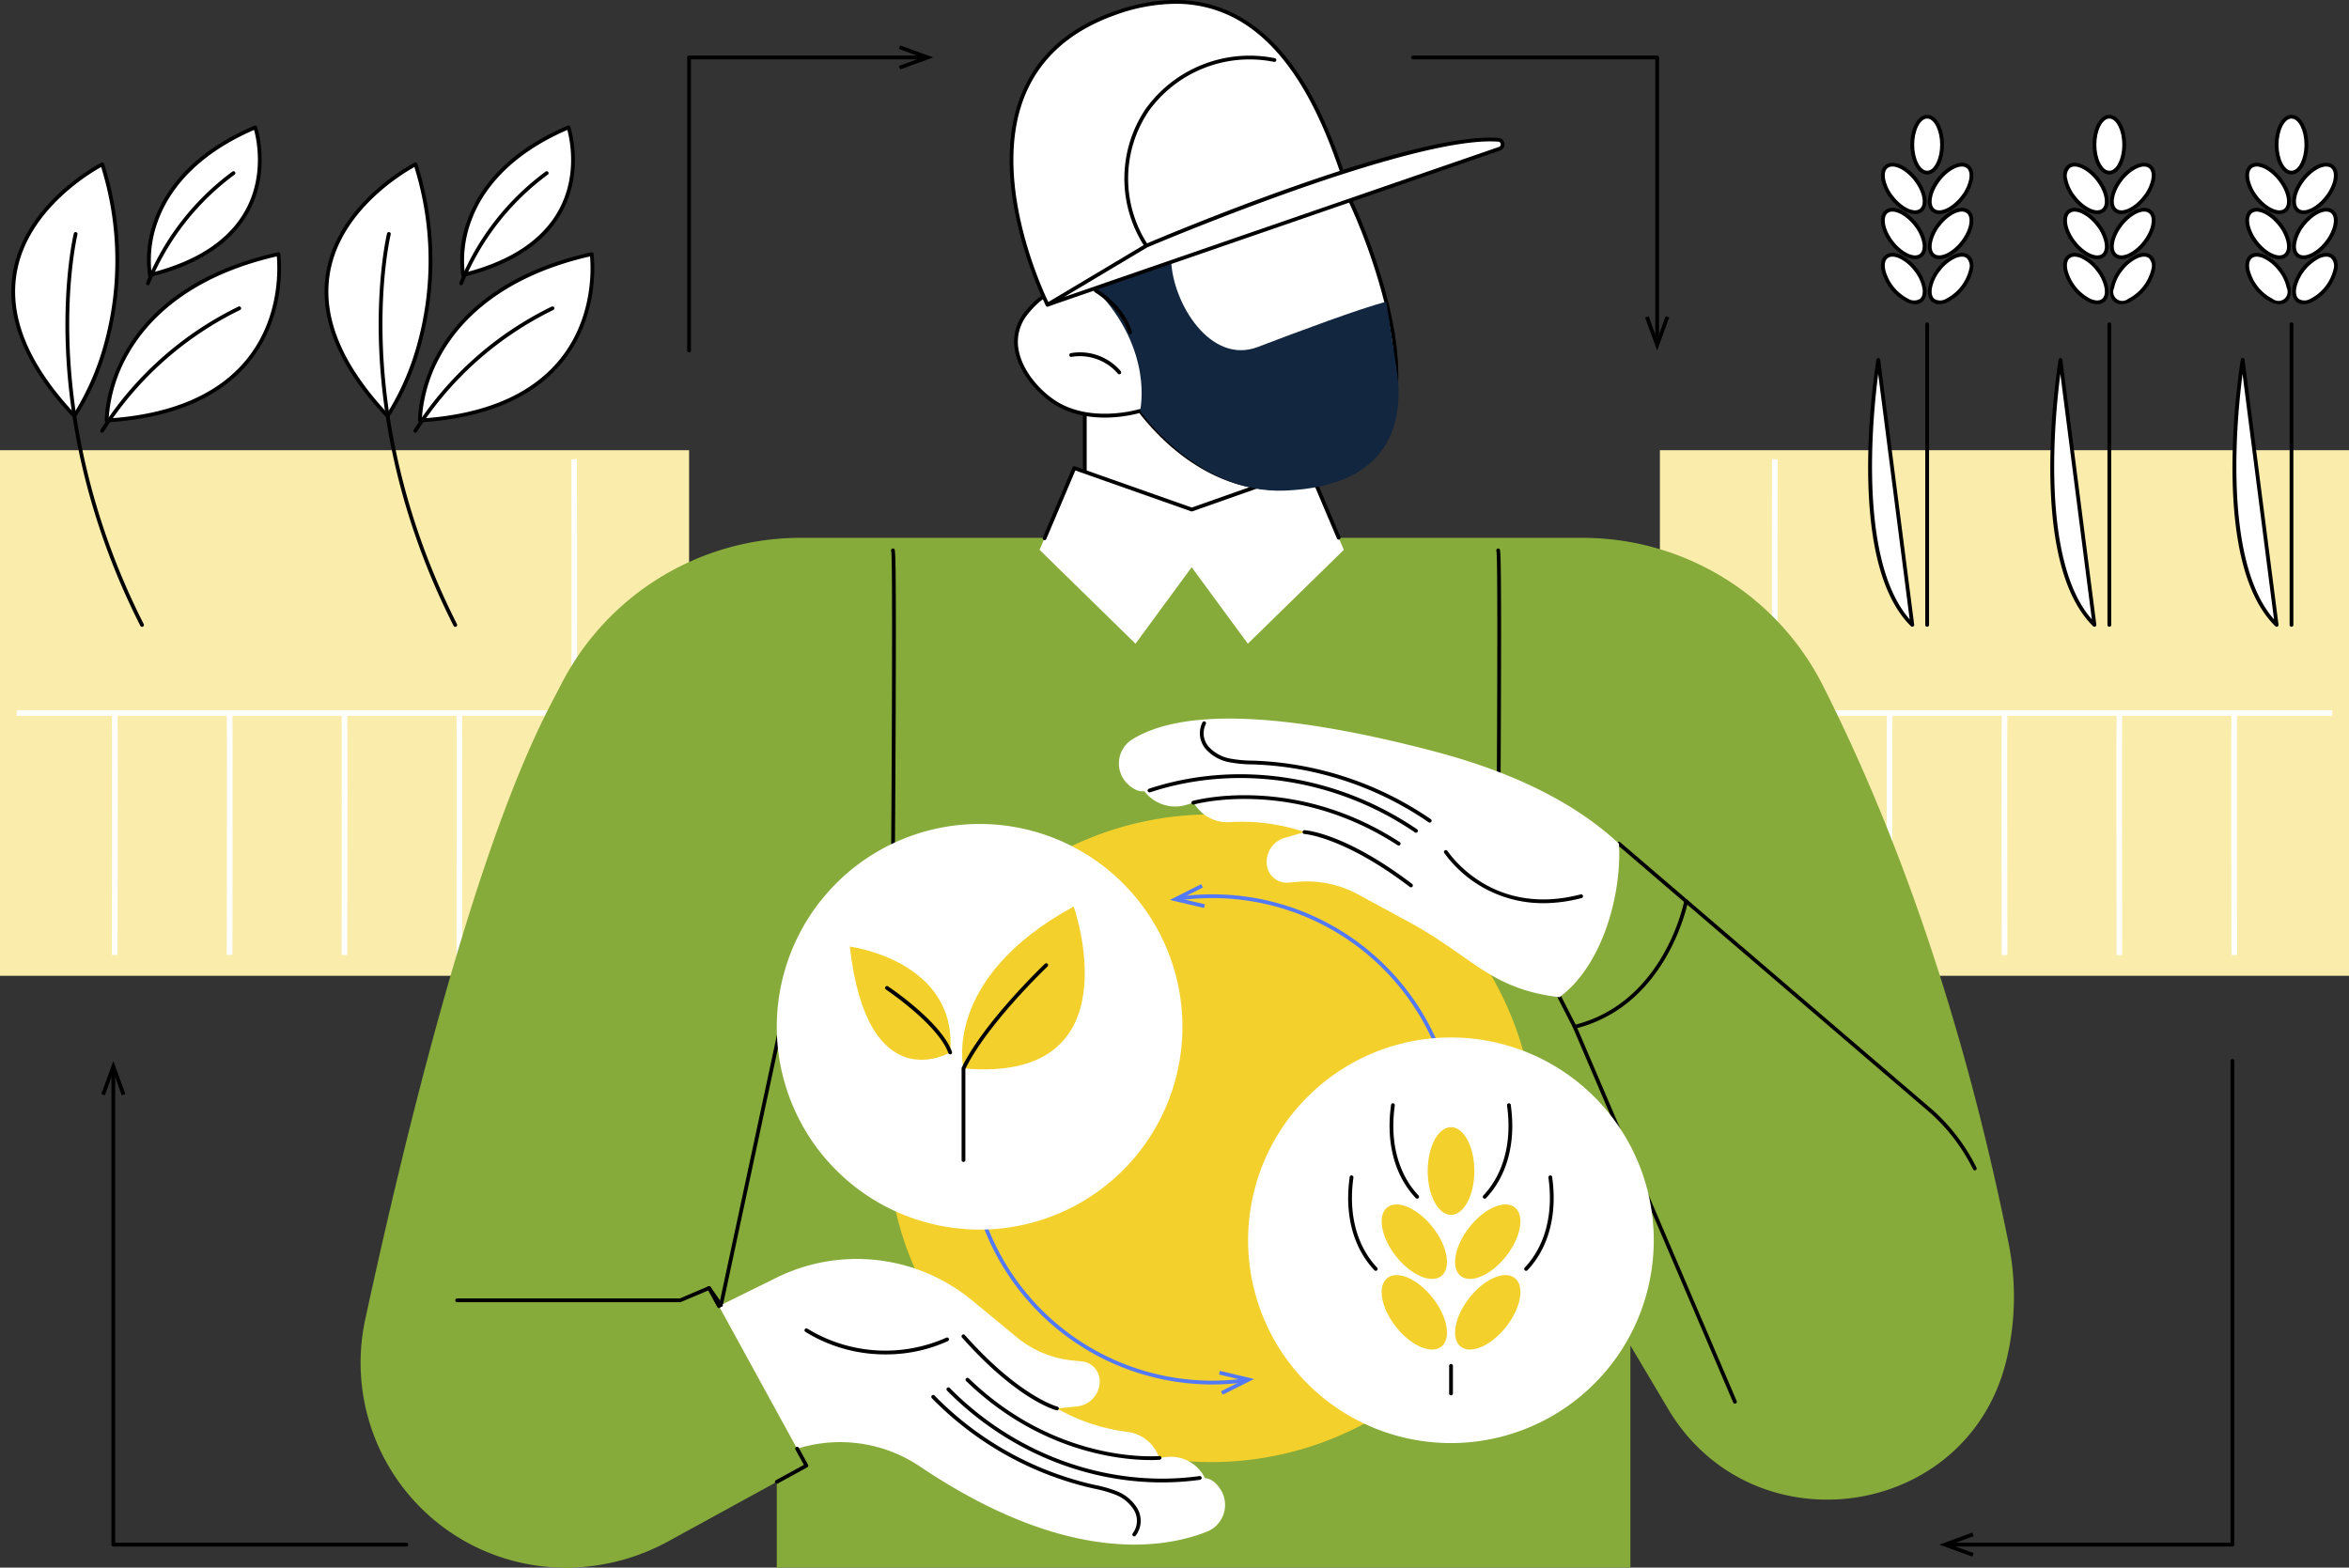 <svg id="_60" data-name="60" xmlns="http://www.w3.org/2000/svg" xmlns:xlink="http://www.w3.org/1999/xlink" width="610" height="407.146" viewBox="0 0 610 407.146">
  <rect x="0" y="0" width="610" height="407.146" fill="#333333" stroke="none"/>
  <defs>
    <clipPath id="clip-path">
      <rect id="Rectángulo_403715" data-name="Rectángulo 403715" width="610" height="407.146" fill="none"/>
    </clipPath>
  </defs>
  <rect id="Rectángulo_403710" data-name="Rectángulo 403710" width="178.946" height="136.501" transform="translate(431.054 116.926)" fill="#faecab"/>
  <path id="Trazado_899464" data-name="Trazado 899464" d="M1957,832.314h0Z" transform="translate(-1521.598 -647.137)" fill="#fff"/>
  <rect id="Rectángulo_403711" data-name="Rectángulo 403711" width="170.251" height="1.47" transform="translate(435.401 184.442)" fill="#fff"/>
  <g id="Grupo_1107942" data-name="Grupo 1107942">
    <g id="Grupo_1107941" data-name="Grupo 1107941" clip-path="url(#clip-path)">
      <path id="Trazado_899465" data-name="Trazado 899465" d="M2071.462,536.116c-.089.89,0,128.747,0,128.747Z" transform="translate(-1610.563 -416.839)" fill="#fff"/>
      <path id="Trazado_899466" data-name="Trazado 899466" d="M2068.157,664.607c-.009-13.091-.086-127.92,0-128.821l1.463.146-.731-.073.733.05c-.085,1.726,0,127.427,0,128.7Z" transform="translate(-1607.995 -416.582)" fill="#fff"/>
      <path id="Trazado_899467" data-name="Trazado 899467" d="M2205.512,832.741c-.089.434,0,62.753,0,62.753Z" transform="translate(-1714.79 -647.469)" fill="#fff"/>
      <path id="Trazado_899468" data-name="Trazado 899468" d="M2202.207,894.979c-.041-28.464-.071-62.482.015-62.9l1.439.3-.72-.148.732.067c-.067,1.072-.027,41.472,0,62.685Z" transform="translate(-1712.219 -646.954)" fill="#fff"/>
      <path id="Trazado_899469" data-name="Trazado 899469" d="M2339.563,832.741c-.089.434,0,62.753,0,62.753Z" transform="translate(-1819.017 -647.469)" fill="#fff"/>
      <path id="Trazado_899470" data-name="Trazado 899470" d="M2336.257,894.979c-.041-28.464-.071-62.482.015-62.9l1.439.3-.72-.148.732.067c-.067,1.072-.028,41.472,0,62.685Z" transform="translate(-1816.446 -646.954)" fill="#fff"/>
      <path id="Trazado_899471" data-name="Trazado 899471" d="M2473.615,832.741c-.089.434,0,62.753,0,62.753Z" transform="translate(-1923.244 -647.469)" fill="#fff"/>
      <path id="Trazado_899472" data-name="Trazado 899472" d="M2470.31,894.979c-.041-28.464-.071-62.482.015-62.9l1.44.3-.72-.148.732.067c-.066,1.072-.027,41.472,0,62.685Z" transform="translate(-1920.673 -646.954)" fill="#fff"/>
      <path id="Trazado_899473" data-name="Trazado 899473" d="M2607.666,832.741c-.089.434,0,62.753,0,62.753Z" transform="translate(-2027.47 -647.469)" fill="#fff"/>
      <path id="Trazado_899474" data-name="Trazado 899474" d="M2604.359,894.979c-.041-28.464-.071-62.482.015-62.9l1.439.3-.72-.148.732.067c-.067,1.072-.027,41.472,0,62.685Z" transform="translate(-2024.899 -646.954)" fill="#fff"/>
      <path id="Trazado_899475" data-name="Trazado 899475" d="M2680.029,301.189c-2.471,3.141-3.111,6.76-1.429,8.084s5.049-.15,7.521-3.29,3.111-6.76,1.429-8.084-5.049.15-7.521,3.29" transform="translate(-2081.924 -231.243)" fill="#fff"/>
      <path id="Trazado_899476" data-name="Trazado 899476" d="M2678.414,308.533a2.9,2.9,0,0,1-1.832-.593c-.962-.758-1.325-2.118-1.022-3.831a12.586,12.586,0,0,1,6.615-8.406c1.594-.7,3-.664,3.964.093s1.325,2.118,1.022,3.831a12.586,12.586,0,0,1-6.615,8.406,5.38,5.38,0,0,1-2.131.5m5.887-12.35a4.414,4.414,0,0,0-1.734.418,11.618,11.618,0,0,0-6.043,7.68c-.237,1.34,0,2.366.663,2.889a2.905,2.905,0,0,0,2.966-.034,11.622,11.622,0,0,0,6.042-7.68,2.9,2.9,0,0,0-.663-2.889,1.944,1.944,0,0,0-1.231-.384m-5.987,3.289h0Z" transform="translate(-2080.209 -229.525)"/>
      <path id="Trazado_899477" data-name="Trazado 899477" d="M2631.444,301.189c2.471,3.141,3.112,6.76,1.429,8.084s-5.049-.15-7.521-3.29-3.111-6.76-1.43-8.084,5.049.15,7.521,3.29" transform="translate(-2039.412 -231.243)" fill="#fff"/>
      <path id="Trazado_899478" data-name="Trazado 899478" d="M2629.628,308.532a5.383,5.383,0,0,1-2.131-.5,12.585,12.585,0,0,1-6.615-8.406c-.3-1.713.061-3.073,1.023-3.831s2.369-.79,3.963-.093a12.584,12.584,0,0,1,6.615,8.406c.3,1.713-.06,3.073-1.022,3.831a2.9,2.9,0,0,1-1.833.593m-5.886-12.351a1.942,1.942,0,0,0-1.231.384c-.665.523-.9,1.549-.664,2.889a11.618,11.618,0,0,0,6.043,7.68,2.362,2.362,0,0,0,3.628-2.855,10.569,10.569,0,0,0-2.175-4.506h0a10.569,10.569,0,0,0-3.867-3.174,4.412,4.412,0,0,0-1.734-.418" transform="translate(-2037.696 -229.524)"/>
      <path id="Trazado_899479" data-name="Trazado 899479" d="M2680.029,248.591c-2.471,3.141-3.111,6.76-1.429,8.084s5.049-.15,7.521-3.291,3.111-6.76,1.429-8.083-5.049.149-7.521,3.29" transform="translate(-2081.924 -190.347)" fill="#fff"/>
      <path id="Trazado_899480" data-name="Trazado 899480" d="M2678.418,255.935a2.9,2.9,0,0,1-1.837-.592c-.962-.757-1.325-2.118-1.022-3.831a11.551,11.551,0,0,1,2.37-4.941h0c2.679-3.4,6.285-4.886,8.209-3.373s1.332,5.367-1.347,8.772c-1.969,2.5-4.437,3.965-6.372,3.965m.28-8.759a10.563,10.563,0,0,0-2.175,4.506c-.237,1.341,0,2.367.663,2.89,1.443,1.135,4.572-.335,6.833-3.208s2.953-6.261,1.511-7.4-4.571.334-6.833,3.208" transform="translate(-2080.208 -188.63)"/>
      <path id="Trazado_899481" data-name="Trazado 899481" d="M2631.444,248.591c2.471,3.141,3.112,6.76,1.429,8.084s-5.049-.15-7.521-3.291-3.111-6.76-1.43-8.083,5.049.149,7.521,3.29" transform="translate(-2039.412 -190.347)" fill="#fff"/>
      <path id="Trazado_899482" data-name="Trazado 899482" d="M2629.616,255.935c-1.934,0-4.4-1.463-6.371-3.965-2.68-3.4-3.271-7.258-1.348-8.772s5.53-.032,8.209,3.373h0a11.555,11.555,0,0,1,2.37,4.941c.3,1.713-.06,3.073-1.023,3.831a2.9,2.9,0,0,1-1.837.592m-5.88-12.351a1.946,1.946,0,0,0-1.232.384c-1.442,1.135-.75,4.522,1.511,7.4s5.391,4.344,6.833,3.208c.665-.523.9-1.549.663-2.89a10.57,10.57,0,0,0-2.175-4.506c-1.741-2.213-4-3.592-5.6-3.592" transform="translate(-2037.689 -188.63)"/>
      <path id="Trazado_899483" data-name="Trazado 899483" d="M2680.029,195.993c-2.471,3.141-3.111,6.76-1.429,8.084s5.049-.149,7.521-3.291,3.111-6.76,1.429-8.084-5.049.15-7.521,3.29" transform="translate(-2081.924 -149.451)" fill="#fff"/>
      <path id="Trazado_899484" data-name="Trazado 899484" d="M2678.411,203.337a2.906,2.906,0,0,1-1.838-.593c-1.924-1.514-1.332-5.367,1.348-8.772s6.285-4.886,8.208-3.373,1.332,5.367-1.347,8.772c-1.969,2.5-4.437,3.965-6.372,3.965m.28-8.759c-2.261,2.874-2.953,6.261-1.511,7.4s4.571-.335,6.833-3.208,2.954-6.261,1.511-7.4-4.571.335-6.833,3.208" transform="translate(-2080.201 -147.734)"/>
      <path id="Trazado_899485" data-name="Trazado 899485" d="M2631.444,195.993c2.471,3.141,3.112,6.76,1.429,8.084s-5.049-.149-7.521-3.291-3.111-6.76-1.43-8.084,5.049.15,7.521,3.29" transform="translate(-2039.412 -149.451)" fill="#fff"/>
      <path id="Trazado_899486" data-name="Trazado 899486" d="M2629.624,203.337c-1.934,0-4.4-1.463-6.372-3.965a11.553,11.553,0,0,1-2.37-4.941c-.3-1.713.06-3.073,1.022-3.831,1.924-1.514,5.529-.032,8.209,3.373s3.271,7.258,1.347,8.772a2.9,2.9,0,0,1-1.837.592m-5.881-12.351a1.948,1.948,0,0,0-1.233.384c-.665.523-.9,1.549-.663,2.89a10.569,10.569,0,0,0,2.175,4.506c2.262,2.874,5.39,4.344,6.833,3.208s.75-4.522-1.511-7.4c-1.742-2.213-4-3.592-5.6-3.592" transform="translate(-2037.697 -147.734)"/>
      <path id="Trazado_899487" data-name="Trazado 899487" d="M2657.279,143.493c0,4.012,1.731,7.265,3.866,7.265s3.866-3.253,3.866-7.265-1.73-7.265-3.866-7.265-3.866,3.253-3.866,7.265" transform="translate(-2066.076 -105.919)" fill="#fff"/>
      <path id="Trazado_899488" data-name="Trazado 899488" d="M2659.432,149.536c-2.443,0-4.356-3.406-4.356-7.755s1.913-7.756,4.356-7.756,4.356,3.407,4.356,7.756-1.914,7.755-4.356,7.755m0-14.531c-1.83,0-3.376,3.1-3.376,6.776s1.546,6.775,3.376,6.775,3.376-3.1,3.376-6.775-1.546-6.776-3.376-6.776" transform="translate(-2064.363 -104.207)"/>
      <path id="Trazado_899489" data-name="Trazado 899489" d="M2672.944,455.433a.49.49,0,0,1-.49-.49V376.886a.49.49,0,1,1,.979,0v78.057a.49.49,0,0,1-.49.49" transform="translate(-2077.875 -292.654)"/>
      <path id="Trazado_899490" data-name="Trazado 899490" d="M2618.907,488.942l-8.827-68.818s-8.682,51.528,8.827,68.818" transform="translate(-2027.705 -326.653)" fill="#fff"/>
      <path id="Trazado_899491" data-name="Trazado 899491" d="M2617.2,487.72a.491.491,0,0,1-.345-.141c-7.357-7.266-11.1-21.141-11.125-41.241a189.344,189.344,0,0,1,2.159-28.007.49.49,0,0,1,.483-.408h.01a.489.489,0,0,1,.476.428l8.827,68.818a.489.489,0,0,1-.485.552m-8.855-65.668c-1.515,11.642-5.095,48.679,8.177,63.746Z" transform="translate(-2025.993 -324.941)"/>
      <path id="Trazado_899492" data-name="Trazado 899492" d="M2467.409,301.189c-2.471,3.141-3.112,6.76-1.429,8.084s5.05-.15,7.521-3.29,3.112-6.76,1.429-8.084-5.049.15-7.521,3.29" transform="translate(-1916.608 -231.243)" fill="#fff"/>
      <path id="Trazado_899493" data-name="Trazado 899493" d="M2465.794,308.533a2.9,2.9,0,0,1-1.833-.593c-.962-.758-1.325-2.118-1.022-3.831a12.588,12.588,0,0,1,6.615-8.406c1.594-.7,3-.664,3.964.093s1.325,2.118,1.022,3.831a12.587,12.587,0,0,1-6.615,8.406,5.379,5.379,0,0,1-2.131.5m5.886-12.35a4.416,4.416,0,0,0-1.734.418,10.572,10.572,0,0,0-3.867,3.174h0a10.576,10.576,0,0,0-2.175,4.506,2.362,2.362,0,0,0,3.629,2.855,11.622,11.622,0,0,0,6.043-7.68,2.905,2.905,0,0,0-.663-2.889,1.944,1.944,0,0,0-1.232-.384m-5.986,3.289h0Z" transform="translate(-1914.893 -229.525)"/>
      <path id="Trazado_899494" data-name="Trazado 899494" d="M2418.823,301.189c2.472,3.141,3.112,6.76,1.43,8.084s-5.05-.15-7.521-3.29-3.112-6.76-1.43-8.084,5.049.15,7.521,3.29" transform="translate(-1874.095 -231.243)" fill="#fff"/>
      <path id="Trazado_899495" data-name="Trazado 899495" d="M2417.008,308.532a5.382,5.382,0,0,1-2.131-.5,12.584,12.584,0,0,1-6.615-8.406c-.3-1.713.06-3.073,1.022-3.831s2.37-.79,3.964-.093a12.584,12.584,0,0,1,6.615,8.406c.3,1.713-.061,3.073-1.023,3.831a2.9,2.9,0,0,1-1.832.593m-5.887-12.351a1.942,1.942,0,0,0-1.231.384c-.665.523-.9,1.549-.664,2.889a11.619,11.619,0,0,0,6.043,7.68c1.247.546,2.3.558,2.964.034s.9-1.549.664-2.889a10.572,10.572,0,0,0-2.175-4.506h0a10.568,10.568,0,0,0-3.868-3.174,4.412,4.412,0,0,0-1.734-.418" transform="translate(-1872.38 -229.524)"/>
      <path id="Trazado_899496" data-name="Trazado 899496" d="M2467.409,248.591c-2.471,3.141-3.112,6.76-1.429,8.084s5.05-.15,7.521-3.291,3.112-6.76,1.429-8.083-5.049.149-7.521,3.29" transform="translate(-1916.608 -190.347)" fill="#fff"/>
      <path id="Trazado_899497" data-name="Trazado 899497" d="M2465.791,255.935a2.9,2.9,0,0,1-1.837-.592c-1.924-1.514-1.332-5.367,1.348-8.772h0c2.679-3.4,6.284-4.886,8.208-3.373s1.332,5.367-1.348,8.772c-1.968,2.5-4.437,3.965-6.371,3.965m.28-8.759c-2.262,2.874-2.954,6.261-1.512,7.4s4.571-.334,6.833-3.208,2.954-6.261,1.511-7.4-4.571.334-6.833,3.208" transform="translate(-1914.885 -188.63)"/>
      <path id="Trazado_899498" data-name="Trazado 899498" d="M2418.823,248.591c2.472,3.141,3.112,6.76,1.43,8.084s-5.05-.15-7.521-3.291-3.112-6.76-1.43-8.083,5.049.149,7.521,3.29" transform="translate(-1874.095 -190.347)" fill="#fff"/>
      <path id="Trazado_899499" data-name="Trazado 899499" d="M2417,255.936c-1.934,0-4.4-1.463-6.371-3.965-2.679-3.4-3.271-7.258-1.348-8.772s5.53-.033,8.208,3.373h0a11.552,11.552,0,0,1,2.37,4.941c.3,1.713-.06,3.073-1.022,3.831a2.9,2.9,0,0,1-1.837.593m-5.881-12.351a1.948,1.948,0,0,0-1.232.384c-1.442,1.135-.75,4.522,1.512,7.4s5.392,4.344,6.833,3.208c.665-.523.9-1.549.663-2.89a10.57,10.57,0,0,0-2.175-4.506c-1.741-2.213-4-3.592-5.6-3.592" transform="translate(-1872.373 -188.631)"/>
      <path id="Trazado_899500" data-name="Trazado 899500" d="M2467.409,195.993c-2.471,3.141-3.112,6.76-1.429,8.084s5.05-.149,7.521-3.291,3.112-6.76,1.429-8.084-5.049.15-7.521,3.29" transform="translate(-1916.608 -149.451)" fill="#fff"/>
      <path id="Trazado_899501" data-name="Trazado 899501" d="M2465.791,203.337a2.9,2.9,0,0,1-1.837-.592c-1.924-1.514-1.332-5.367,1.348-8.772s6.285-4.886,8.208-3.373c.962.757,1.325,2.118,1.023,3.83a11.561,11.561,0,0,1-2.37,4.941c-1.969,2.5-4.437,3.965-6.372,3.965m5.881-12.351c-1.6,0-3.859,1.38-5.6,3.592-2.261,2.874-2.953,6.261-1.512,7.4s4.571-.335,6.833-3.208a10.574,10.574,0,0,0,2.175-4.506c.237-1.341,0-2.367-.663-2.89a1.948,1.948,0,0,0-1.232-.384" transform="translate(-1914.885 -147.734)"/>
      <path id="Trazado_899502" data-name="Trazado 899502" d="M2418.823,195.993c2.472,3.141,3.112,6.76,1.43,8.084s-5.05-.149-7.521-3.291-3.112-6.76-1.43-8.084,5.049.15,7.521,3.29" transform="translate(-1874.095 -149.451)" fill="#fff"/>
      <path id="Trazado_899503" data-name="Trazado 899503" d="M2417,203.338c-1.934,0-4.4-1.463-6.371-3.965a11.548,11.548,0,0,1-2.37-4.941c-.3-1.713.06-3.073,1.022-3.831,1.924-1.513,5.53-.032,8.209,3.373s3.271,7.258,1.348,8.772a2.907,2.907,0,0,1-1.838.592m-5.881-12.351a1.947,1.947,0,0,0-1.232.384,2.907,2.907,0,0,0-.664,2.89,10.574,10.574,0,0,0,2.176,4.506c2.262,2.874,5.391,4.344,6.832,3.208s.75-4.522-1.511-7.4c-1.741-2.213-4-3.592-5.6-3.592" transform="translate(-1872.38 -147.735)"/>
      <path id="Trazado_899504" data-name="Trazado 899504" d="M2444.658,143.493c0,4.012,1.731,7.265,3.866,7.265s3.866-3.253,3.866-7.265-1.731-7.265-3.866-7.265-3.866,3.253-3.866,7.265" transform="translate(-1900.76 -105.919)" fill="#fff"/>
      <path id="Trazado_899505" data-name="Trazado 899505" d="M2446.812,149.536c-2.443,0-4.356-3.406-4.356-7.755s1.913-7.756,4.356-7.756,4.356,3.407,4.356,7.756-1.913,7.755-4.356,7.755m0-14.531c-1.83,0-3.376,3.1-3.376,6.776s1.546,6.775,3.376,6.775,3.376-3.1,3.376-6.775-1.546-6.776-3.376-6.776" transform="translate(-1899.048 -104.207)"/>
      <path id="Trazado_899506" data-name="Trazado 899506" d="M2460.323,455.433a.49.49,0,0,1-.49-.49V376.886a.49.49,0,0,1,.98,0v78.057a.49.49,0,0,1-.49.49" transform="translate(-1912.559 -292.654)"/>
      <path id="Trazado_899507" data-name="Trazado 899507" d="M2406.287,488.942l-8.827-68.818s-8.682,51.528,8.827,68.818" transform="translate(-1862.389 -326.653)" fill="#fff"/>
      <path id="Trazado_899508" data-name="Trazado 899508" d="M2404.574,487.72a.49.49,0,0,1-.344-.141c-7.358-7.266-11.1-21.142-11.125-41.241a189.373,189.373,0,0,1,2.159-28.007.509.509,0,0,1,.493-.409.49.49,0,0,1,.476.428l8.828,68.818a.489.489,0,0,1-.486.552m-8.855-65.668c-1.515,11.642-5.095,48.679,8.177,63.747Z" transform="translate(-1860.676 -324.941)"/>
      <path id="Trazado_899509" data-name="Trazado 899509" d="M2254.789,301.189c-2.472,3.141-3.112,6.76-1.43,8.084s5.049-.15,7.521-3.29,3.112-6.76,1.43-8.084-5.049.15-7.521,3.29" transform="translate(-1751.292 -231.243)" fill="#fff"/>
      <path id="Trazado_899510" data-name="Trazado 899510" d="M2253.174,308.533a2.9,2.9,0,0,1-1.833-.593c-.962-.758-1.325-2.118-1.022-3.831a12.586,12.586,0,0,1,6.615-8.406c1.594-.7,3-.664,3.964.093s1.326,2.118,1.022,3.831a12.584,12.584,0,0,1-6.615,8.406,5.38,5.38,0,0,1-2.131.5m5.886-12.35a4.415,4.415,0,0,0-1.734.418,10.575,10.575,0,0,0-3.868,3.174h0a10.564,10.564,0,0,0-2.175,4.506c-.237,1.34,0,2.366.663,2.889a2.9,2.9,0,0,0,2.965-.034,11.624,11.624,0,0,0,6.043-7.68,2.906,2.906,0,0,0-.663-2.889,1.944,1.944,0,0,0-1.232-.384m-5.987,3.289h0Z" transform="translate(-1749.577 -229.525)"/>
      <path id="Trazado_899511" data-name="Trazado 899511" d="M2206.2,301.189c2.472,3.141,3.112,6.76,1.429,8.084s-5.049-.15-7.521-3.29-3.112-6.76-1.43-8.084,5.05.15,7.521,3.29" transform="translate(-1708.78 -231.243)" fill="#fff"/>
      <path id="Trazado_899512" data-name="Trazado 899512" d="M2204.387,308.532a5.382,5.382,0,0,1-2.131-.5,12.584,12.584,0,0,1-6.615-8.406c-.3-1.713.06-3.073,1.022-3.831s2.37-.79,3.964-.093a12.585,12.585,0,0,1,6.615,8.406c.3,1.713-.06,3.073-1.022,3.831a2.9,2.9,0,0,1-1.833.593m-5.887-12.351a1.941,1.941,0,0,0-1.231.384c-.665.523-.9,1.549-.664,2.889a11.618,11.618,0,0,0,6.043,7.68,2.9,2.9,0,0,0,2.965.034c.665-.523.9-1.549.664-2.889a10.57,10.57,0,0,0-2.176-4.506h0a10.565,10.565,0,0,0-3.867-3.174,4.415,4.415,0,0,0-1.734-.418" transform="translate(-1707.065 -229.524)"/>
      <path id="Trazado_899513" data-name="Trazado 899513" d="M2254.789,248.591c-2.472,3.141-3.112,6.76-1.43,8.084s5.049-.15,7.521-3.291,3.112-6.76,1.43-8.083-5.049.149-7.521,3.29" transform="translate(-1751.292 -190.347)" fill="#fff"/>
      <path id="Trazado_899514" data-name="Trazado 899514" d="M2253.178,255.936a2.9,2.9,0,0,1-1.837-.592c-.962-.757-1.326-2.118-1.022-3.831a11.554,11.554,0,0,1,2.37-4.941h0c2.68-3.4,6.286-4.885,8.209-3.373s1.332,5.367-1.348,8.772c-1.969,2.5-4.437,3.965-6.372,3.965m.28-8.759a10.572,10.572,0,0,0-2.175,4.506c-.237,1.341,0,2.367.663,2.89,1.442,1.135,4.571-.334,6.833-3.208s2.954-6.261,1.512-7.4-4.572.334-6.833,3.208" transform="translate(-1749.577 -188.631)"/>
      <path id="Trazado_899515" data-name="Trazado 899515" d="M2206.2,248.591c2.472,3.141,3.112,6.76,1.429,8.084s-5.049-.15-7.521-3.291-3.112-6.76-1.43-8.083,5.05.149,7.521,3.29" transform="translate(-1708.78 -190.347)" fill="#fff"/>
      <path id="Trazado_899516" data-name="Trazado 899516" d="M2204.375,255.935c-1.934,0-4.4-1.463-6.372-3.965-2.679-3.4-3.271-7.258-1.348-8.772s5.53-.032,8.209,3.373h0a11.554,11.554,0,0,1,2.369,4.941c.3,1.713-.06,3.073-1.022,3.831a2.905,2.905,0,0,1-1.837.592m-5.881-12.351a1.946,1.946,0,0,0-1.232.384c-1.442,1.135-.75,4.522,1.512,7.4s5.39,4.344,6.833,3.208c.665-.523.9-1.549.663-2.89a10.565,10.565,0,0,0-2.175-4.506c-1.741-2.213-4-3.592-5.6-3.592" transform="translate(-1707.058 -188.63)"/>
      <path id="Trazado_899517" data-name="Trazado 899517" d="M2254.789,195.993c-2.472,3.141-3.112,6.76-1.43,8.084s5.049-.149,7.521-3.291,3.112-6.76,1.43-8.084-5.049.15-7.521,3.29" transform="translate(-1751.292 -149.451)" fill="#fff"/>
      <path id="Trazado_899518" data-name="Trazado 899518" d="M2253.171,203.34a2.9,2.9,0,0,1-1.837-.592c-1.924-1.514-1.332-5.367,1.347-8.772s6.286-4.885,8.209-3.373c.962.757,1.325,2.118,1.022,3.831a11.555,11.555,0,0,1-2.369,4.941c-1.969,2.5-4.437,3.965-6.372,3.965m5.881-12.351c-1.6,0-3.859,1.38-5.6,3.592-2.261,2.874-2.953,6.261-1.511,7.4s4.571-.335,6.833-3.208a10.572,10.572,0,0,0,2.175-4.506c.237-1.341,0-2.367-.663-2.89a1.947,1.947,0,0,0-1.232-.384" transform="translate(-1749.57 -147.736)"/>
      <path id="Trazado_899519" data-name="Trazado 899519" d="M2206.2,195.993c2.472,3.141,3.112,6.76,1.429,8.084s-5.049-.149-7.521-3.291-3.112-6.76-1.43-8.084,5.05.15,7.521,3.29" transform="translate(-1708.78 -149.451)" fill="#fff"/>
      <path id="Trazado_899520" data-name="Trazado 899520" d="M2204.383,203.337c-1.935,0-4.4-1.463-6.372-3.965a11.553,11.553,0,0,1-2.37-4.941c-.3-1.713.06-3.073,1.022-3.831,1.924-1.514,5.53-.032,8.209,3.373s3.271,7.258,1.348,8.772a2.905,2.905,0,0,1-1.837.592m-5.881-12.351a1.946,1.946,0,0,0-1.232.384c-.665.523-.9,1.549-.664,2.89a10.572,10.572,0,0,0,2.175,4.506c2.262,2.874,5.39,4.344,6.833,3.208s.75-4.522-1.512-7.4c-1.741-2.213-4-3.592-5.6-3.592" transform="translate(-1707.065 -147.734)"/>
      <path id="Trazado_899521" data-name="Trazado 899521" d="M2232.038,143.493c0,4.012,1.731,7.265,3.866,7.265s3.866-3.253,3.866-7.265-1.731-7.265-3.866-7.265-3.866,3.253-3.866,7.265" transform="translate(-1735.444 -105.919)" fill="#fff"/>
      <path id="Trazado_899522" data-name="Trazado 899522" d="M2234.192,149.536c-2.443,0-4.356-3.406-4.356-7.755s1.913-7.756,4.356-7.756,4.356,3.407,4.356,7.756-1.913,7.755-4.356,7.755m0-14.531c-1.831,0-3.377,3.1-3.377,6.776s1.546,6.775,3.377,6.775,3.376-3.1,3.376-6.775-1.546-6.776-3.376-6.776" transform="translate(-1733.733 -104.207)"/>
      <path id="Trazado_899523" data-name="Trazado 899523" d="M2247.7,455.433a.49.49,0,0,1-.49-.49V376.886a.49.49,0,1,1,.98,0v78.057a.49.49,0,0,1-.49.49" transform="translate(-1747.244 -292.654)"/>
      <path id="Trazado_899524" data-name="Trazado 899524" d="M2193.667,488.942l-8.828-68.818s-8.682,51.528,8.828,68.818" transform="translate(-1697.073 -326.653)" fill="#fff"/>
      <path id="Trazado_899525" data-name="Trazado 899525" d="M2191.955,487.72a.492.492,0,0,1-.345-.141c-7.358-7.266-11.1-21.142-11.125-41.241a189.372,189.372,0,0,1,2.159-28.007.511.511,0,0,1,.493-.409.489.489,0,0,1,.476.428l8.828,68.818a.49.49,0,0,1-.486.552m-8.855-65.668c-1.515,11.642-5.095,48.679,8.177,63.747Z" transform="translate(-1695.361 -324.941)"/>
      <rect id="Rectángulo_403712" data-name="Rectángulo 403712" width="178.945" height="136.501" transform="translate(0 116.927)" fill="#faecab"/>
      <path id="Trazado_899526" data-name="Trazado 899526" d="M19.539,832.314h0Z" transform="translate(-15.192 -647.137)" fill="#fff"/>
      <rect id="Rectángulo_403713" data-name="Rectángulo 403713" width="170.251" height="1.47" transform="translate(4.347 184.442)" fill="#fff"/>
      <path id="Trazado_899527" data-name="Trazado 899527" d="M670.166,536.116c.089.89,0,128.747,0,128.747Z" transform="translate(-521.065 -416.839)" fill="#fff"/>
      <path id="Trazado_899528" data-name="Trazado 899528" d="M668.333,664.607h-1.47c0-1.27.087-126.97,0-128.7l1.464-.123c.09.9.013,115.73,0,128.821" transform="translate(-518.496 -416.582)" fill="#fff"/>
      <path id="Trazado_899529" data-name="Trazado 899529" d="M536.115,832.741c.089.434,0,62.753,0,62.753Z" transform="translate(-416.838 -647.469)" fill="#fff"/>
      <path id="Trazado_899530" data-name="Trazado 899530" d="M534.282,894.979l-1.47,0c.03-21.213.07-61.613,0-62.685l.582-.036.869-.178c.086.419.056,34.437.015,62.9" transform="translate(-414.27 -646.954)" fill="#fff"/>
      <path id="Trazado_899531" data-name="Trazado 899531" d="M402.064,832.741c.089.434,0,62.753,0,62.753Z" transform="translate(-312.611 -647.469)" fill="#fff"/>
      <path id="Trazado_899532" data-name="Trazado 899532" d="M400.231,894.979l-1.47,0c.031-21.213.07-61.613,0-62.685l.582-.036.869-.178c.086.419.056,34.437.015,62.9" transform="translate(-310.043 -646.954)" fill="#fff"/>
      <path id="Trazado_899533" data-name="Trazado 899533" d="M268.013,832.741c.089.434,0,62.753,0,62.753Z" transform="translate(-208.384 -647.469)" fill="#fff"/>
      <path id="Trazado_899534" data-name="Trazado 899534" d="M266.179,894.979l-1.47,0c.03-21.213.07-61.613,0-62.685l.582-.036.869-.178c.086.419.056,34.437.015,62.9" transform="translate(-205.815 -646.954)" fill="#fff"/>
      <path id="Trazado_899535" data-name="Trazado 899535" d="M133.962,832.741c.089.434,0,62.753,0,62.753Z" transform="translate(-104.158 -647.469)" fill="#fff"/>
      <path id="Trazado_899536" data-name="Trazado 899536" d="M132.129,894.979l-1.47,0c.03-21.213.07-61.613,0-62.685l.582-.036.869-.178c.086.419.056,34.437.015,62.9" transform="translate(-101.589 -646.954)" fill="#fff"/>
      <path id="Trazado_899537" data-name="Trazado 899537" d="M124.554,339.85s-.592-33.113,44.594-43.209c0,0,5.839,40.092-44.594,43.209" transform="translate(-96.842 -230.643)" fill="#fff"/>
      <path id="Trazado_899538" data-name="Trazado 899538" d="M122.839,338.626a.491.491,0,0,1-.49-.481c-.006-.343-.087-8.524,5.418-18.072,5.068-8.79,16.044-20.37,39.559-25.624a.49.49,0,0,1,.592.407c.022.155,2.129,15.566-7.972,28-7.649,9.415-20.123,14.72-37.077,15.768h-.03m44.168-43.1c-22.771,5.223-33.428,16.453-38.363,24.988a38.817,38.817,0,0,0-5.3,17.1c16.391-1.106,28.447-6.274,35.837-15.363,8.789-10.81,8.092-23.949,7.83-26.723" transform="translate(-95.128 -228.929)"/>
      <path id="Trazado_899539" data-name="Trazado 899539" d="M117.442,390.5a.49.49,0,0,1-.413-.753,88.208,88.208,0,0,1,35.8-31.989.49.49,0,1,1,.43.88,87.237,87.237,0,0,0-35.4,31.633.489.489,0,0,1-.414.227" transform="translate(-90.933 -278.123)"/>
      <path id="Trazado_899540" data-name="Trazado 899540" d="M31.311,257.195s19.161-26.867,7.25-65.369c0,0-46.79,23.485-7.25,65.369" transform="translate(-12.003 -149.148)" fill="#fff"/>
      <path id="Trazado_899541" data-name="Trazado 899541" d="M29.592,255.973a.489.489,0,0,1-.356-.154c-12.426-13.163-17.66-25.892-15.555-37.834,3.211-18.214,22.744-28.21,22.941-28.309a.49.49,0,0,1,.688.293,82.666,82.666,0,0,1,.845,47.4,65.9,65.9,0,0,1-8.164,18.4.49.49,0,0,1-.365.2h-.033m6.956-65.145c-3.085,1.705-19.071,11.251-21.9,27.334-2.022,11.484,2.984,23.774,14.883,36.537a67.6,67.6,0,0,0,7.7-17.638,81.622,81.622,0,0,0-.677-46.233" transform="translate(-10.285 -147.436)"/>
      <path id="Trazado_899542" data-name="Trazado 899542" d="M96.275,373.419a.49.49,0,0,1-.438-.268c-14.71-29.018-18.628-55.163-19.325-71.985-.755-18.244,2.013-29.79,2.041-29.9a.49.49,0,1,1,.952.234c-.028.113-2.767,11.556-2.012,29.673.7,16.716,4.6,42.7,19.218,71.541a.49.49,0,0,1-.215.658.483.483,0,0,1-.221.053" transform="translate(-59.389 -210.619)"/>
      <path id="Trazado_899543" data-name="Trazado 899543" d="M174.051,187.029s-4.971-24.621,27.356-38.346c0,0,9.84,29.108-27.356,38.346" transform="translate(-135.113 -115.603)" fill="#fff"/>
      <path id="Trazado_899544" data-name="Trazado 899544" d="M172.314,185.808a.491.491,0,0,1-.48-.393,28.966,28.966,0,0,1,1.574-14.287c2.586-7.274,9.207-17.448,26.071-24.608a.49.49,0,0,1,.656.294c.038.112,3.734,11.368-2.124,22.074-4.434,8.1-13.04,13.79-25.578,16.905a.5.5,0,0,1-.118.014m27.042-38.169c-16.162,7.007-22.532,16.8-25.026,23.817a29.387,29.387,0,0,0-1.616,13.255c11.98-3.071,20.2-8.551,24.436-16.294,4.955-9.056,2.831-18.508,2.206-20.779" transform="translate(-133.376 -113.892)"/>
      <path id="Trazado_899545" data-name="Trazado 899545" d="M170.918,229.548a.49.49,0,0,1-.454-.674,67.056,67.056,0,0,1,22.37-28.822.49.49,0,1,1,.581.788,66.082,66.082,0,0,0-22.043,28.4.489.489,0,0,1-.454.306" transform="translate(-132.511 -155.469)"/>
      <path id="Trazado_899546" data-name="Trazado 899546" d="M490.167,339.85s-.592-33.113,44.595-43.209c0,0,5.838,40.092-44.595,43.209" transform="translate(-381.112 -230.643)" fill="#fff"/>
      <path id="Trazado_899547" data-name="Trazado 899547" d="M488.453,338.626a.491.491,0,0,1-.49-.481c-.006-.343-.087-8.524,5.418-18.072,5.067-8.79,16.044-20.37,39.559-25.624a.49.49,0,0,1,.592.407c.022.155,2.129,15.566-7.972,28-7.649,9.415-20.123,14.72-37.077,15.768h-.03m44.168-43.1c-22.771,5.223-33.428,16.453-38.363,24.988a38.817,38.817,0,0,0-5.3,17.1c16.391-1.106,28.447-6.274,35.837-15.363,8.789-10.81,8.092-23.949,7.83-26.723" transform="translate(-379.399 -228.929)"/>
      <path id="Trazado_899548" data-name="Trazado 899548" d="M483.056,390.5a.49.49,0,0,1-.413-.753,88.209,88.209,0,0,1,35.8-31.989.49.49,0,1,1,.43.88,87.236,87.236,0,0,0-35.4,31.633.489.489,0,0,1-.414.227" transform="translate(-375.203 -278.122)"/>
      <path id="Trazado_899549" data-name="Trazado 899549" d="M396.925,257.195s19.161-26.867,7.25-65.369c0,0-46.79,23.485-7.25,65.369" transform="translate(-296.274 -149.148)" fill="#fff"/>
      <path id="Trazado_899550" data-name="Trazado 899550" d="M395.206,255.973a.489.489,0,0,1-.356-.154c-12.426-13.163-17.66-25.892-15.555-37.834,3.211-18.214,22.744-28.21,22.941-28.309a.49.49,0,0,1,.688.293,82.667,82.667,0,0,1,.845,47.4,65.9,65.9,0,0,1-8.164,18.4.49.49,0,0,1-.365.2h-.033m6.956-65.145c-3.085,1.705-19.071,11.251-21.9,27.334-2.022,11.484,2.984,23.774,14.883,36.537a67.6,67.6,0,0,0,7.7-17.638,81.622,81.622,0,0,0-.677-46.233" transform="translate(-294.555 -147.436)"/>
      <path id="Trazado_899551" data-name="Trazado 899551" d="M461.889,373.419a.49.49,0,0,1-.438-.268c-14.71-29.018-18.628-55.163-19.325-71.985-.755-18.244,2.013-29.79,2.041-29.9a.49.49,0,1,1,.952.234c-.028.113-2.767,11.556-2.012,29.673.7,16.716,4.6,42.7,19.218,71.541a.49.49,0,0,1-.216.658.482.482,0,0,1-.221.053" transform="translate(-343.659 -210.619)"/>
      <path id="Trazado_899552" data-name="Trazado 899552" d="M539.665,187.029s-4.972-24.621,27.356-38.346c0,0,9.841,29.108-27.356,38.346" transform="translate(-419.384 -115.603)" fill="#fff"/>
      <path id="Trazado_899553" data-name="Trazado 899553" d="M537.928,185.808a.491.491,0,0,1-.48-.393,28.966,28.966,0,0,1,1.574-14.287c2.586-7.274,9.208-17.448,26.071-24.608a.49.49,0,0,1,.656.294c.038.112,3.734,11.368-2.124,22.074-4.434,8.1-13.04,13.79-25.578,16.905a.5.5,0,0,1-.118.014m27.042-38.169c-16.162,7.007-22.532,16.8-25.026,23.817a29.387,29.387,0,0,0-1.616,13.255c11.98-3.071,20.2-8.551,24.436-16.294,4.955-9.056,2.831-18.508,2.206-20.779" transform="translate(-417.647 -113.892)"/>
      <path id="Trazado_899554" data-name="Trazado 899554" d="M536.532,229.548a.49.49,0,0,1-.454-.674,67.057,67.057,0,0,1,22.37-28.822.49.49,0,1,1,.581.788,66.081,66.081,0,0,0-22.043,28.4.489.489,0,0,1-.454.306" transform="translate(-416.781 -155.469)"/>
      <path id="Trazado_899555" data-name="Trazado 899555" d="M896.326,810.962c-8.553-42.488-23.229-95.363-48.223-144.8a69.966,69.966,0,0,0-62.463-38.32H582.795A69.84,69.84,0,0,0,520.43,665.97c-34.8,68.751-39.421,144.194-38.31,189.112A41.245,41.245,0,0,0,523.356,895.3l10.335-12.276,42.774-34.049V895.3H798.132V837.6l9.8,16.491c21.865,36.789,77.785,28.9,87.85-12.694a70.13,70.13,0,0,0,.543-30.433" transform="translate(-374.744 -488.159)" fill="#87ab3a"/>
      <rect id="Rectángulo_403714" data-name="Rectángulo 403714" width="55.543" height="37.019" transform="translate(281.702 102.666)" fill="#fff"/>
      <path id="Trazado_899556" data-name="Trazado 899556" d="M1320,497.249h-55.543a.49.49,0,0,1-.49-.49V459.74a.49.49,0,0,1,.49-.49H1320a.49.49,0,0,1,.49.49v37.019a.49.49,0,0,1-.49.49m-55.053-.98h54.563V460.23h-54.563Z" transform="translate(-982.751 -357.074)"/>
      <path id="Trazado_899557" data-name="Trazado 899557" d="M1292.468,567.681l-9-21.227-30.5,10.761-30.5-10.761-9,21.227,24.905,24.375,14.588-19.863,14.588,19.863Z" transform="translate(-943.501 -424.876)" fill="#fff"/>
      <path id="Trazado_899558" data-name="Trazado 899558" d="M1217.492,563.458a.49.49,0,0,1-.451-.681l7.723-18.222a.493.493,0,0,1,.614-.271l30.334,10.7,30.334-10.7a.493.493,0,0,1,.614.271l7.674,18.107a.49.49,0,0,1-.9.383l-7.494-17.684-30.062,10.607a.491.491,0,0,1-.326,0l-30.063-10.607-7.543,17.8a.49.49,0,0,1-.452.3" transform="translate(-946.238 -423.168)"/>
      <path id="Trazado_899559" data-name="Trazado 899559" d="M1040.543,722.974h0a.49.49,0,0,1-.486-.493c.159-21.885.475-78.864.047-81.487a.49.49,0,0,1,.443-.7.51.51,0,0,1,.354.148c.249.251.508.511.357,41.416-.073,20.12-.22,40.428-.222,40.63a.49.49,0,0,1-.49.487m0-81.7h0Zm0,0h0Zm-.1-.012a.519.519,0,0,0,.1.012.534.534,0,0,1-.1-.012" transform="translate(-808.658 -497.838)"/>
      <path id="Trazado_899560" data-name="Trazado 899560" d="M1746.959,722.974h0a.49.49,0,0,1-.486-.493c.159-21.885.475-78.864.047-81.487a.49.49,0,0,1,.443-.7.509.509,0,0,1,.354.148c.249.251.508.511.358,41.416-.074,20.12-.22,40.428-.222,40.63a.49.49,0,0,1-.49.487m0-81.7h0Zm0,0h0Zm-.1-.012a.518.518,0,0,0,.1.012.534.534,0,0,1-.1-.012" transform="translate(-1357.907 -497.838)"/>
      <path id="Trazado_899561" data-name="Trazado 899561" d="M839.827,1212.673a.483.483,0,0,1-.1-.011.49.49,0,0,1-.377-.582l18.974-88.592a.49.49,0,0,1,.958.2l-18.974,88.592a.49.49,0,0,1-.479.387" transform="translate(-652.598 -873.228)"/>
      <path id="Trazado_899562" data-name="Trazado 899562" d="M1204.039,1034.854a84.1,84.1,0,1,1-84.1-84.1,84.1,84.1,0,0,1,84.1,84.1" transform="translate(-805.387 -739.229)" fill="#f3d02c"/>
      <path id="Trazado_899563" data-name="Trazado 899563" d="M1192.675,1358.255a63.658,63.658,0,0,1-62.8-73.382.49.49,0,0,1,.969.149,62.67,62.67,0,0,0,69.935,71.735.49.49,0,1,1,.124.972,64.822,64.822,0,0,1-8.229.526" transform="translate(-877.923 -998.685)" fill="#5479f7"/>
      <path id="Trazado_899564" data-name="Trazado 899564" d="M1423.816,1606.432l-.438-.877,5.741-2.87-6.243-1.492.228-.953,8.861,2.117Z" transform="translate(-1106.309 -1244.212)" fill="#5479f7"/>
      <path id="Trazado_899565" data-name="Trazado 899565" d="M1446.838,1117.493a.571.571,0,0,1-.073-.005.49.49,0,0,1-.412-.557,62.67,62.67,0,0,0-70.23-71.448.49.49,0,1,1-.128-.971,63.65,63.65,0,0,1,71.327,72.564.49.49,0,0,1-.484.417" transform="translate(-1069.526 -811.688)" fill="#5479f7"/>
      <path id="Trazado_899566" data-name="Trazado 899566" d="M1373.609,1032.1l.442.875-5.73,2.893,6.249,1.467-.224.953-8.87-2.082Z" transform="translate(-1061.679 -802.475)" fill="#5479f7"/>
      <path id="Trazado_899567" data-name="Trazado 899567" d="M841.915,1474.519a47.1,47.1,0,0,1,50.843,5.9l11.558,9.541a27.04,27.04,0,0,0,14.463,6.047l2.5.255a5.106,5.106,0,0,1,4.571,4.685,6.517,6.517,0,0,1-5.834,6.986l-5.243.537a49.135,49.135,0,0,0,18.333,6.095,9.9,9.9,0,0,1,7.665,5.443l.638,1.293,1.753-.212a9.855,9.855,0,0,1,10.016,5.419l.04.082c2.69.078,4.43,3.6,4.43,3.6a7.494,7.494,0,0,1-3.951,10.294c-11.479,4.523-36.648,8.537-74.5-16.939a37.132,37.132,0,0,0-37.177-2.486l-18.5-37.454Z" transform="translate(-640.295 -1142.673)" fill="#fff"/>
      <path id="Trazado_899568" data-name="Trazado 899568" d="M1139.69,1665.089a.49.49,0,0,1-.373-.808,5.4,5.4,0,0,0,.359-5.919,9.786,9.786,0,0,0-4.933-4.111,32.081,32.081,0,0,0-5.458-1.558c-.363-.081-.727-.162-1.089-.245a84.789,84.789,0,0,1-41.075-23.263.49.49,0,0,1,.7-.685,83.8,83.8,0,0,0,40.593,22.993c.36.083.721.163,1.083.243a32.765,32.765,0,0,1,5.624,1.611,10.742,10.742,0,0,1,5.419,4.554,6.4,6.4,0,0,1-.478,7.015.488.488,0,0,1-.373.172" transform="translate(-845.146 -1266.071)"/>
      <path id="Trazado_899569" data-name="Trazado 899569" d="M1160.7,1644.256c-20.436,0-40.739-8.546-55.817-23.842a.49.49,0,1,1,.7-.688c17.3,17.55,41.556,26.1,64.886,22.881a.49.49,0,0,1,.134.97,72.329,72.329,0,0,1-9.9.678" transform="translate(-858.952 -1259.249)"/>
      <path id="Trazado_899570" data-name="Trazado 899570" d="M1175.161,1629.835c-7.042,0-28.414-1.689-47.843-20.492a.49.49,0,1,1,.681-.7c23.218,22.468,49.2,20.165,49.456,20.141a.49.49,0,0,1,.1.975c-.046,0-.9.081-2.392.081" transform="translate(-876.391 -1250.634)"/>
      <path id="Trazado_899571" data-name="Trazado 899571" d="M1147.07,1577.4a.486.486,0,0,1-.12-.015c-.408-.1-10.165-2.708-24.542-18.906a.49.49,0,0,1,.733-.65c14.178,15.974,23.952,18.582,24.049,18.606a.49.49,0,0,1-.12.965" transform="translate(-872.593 -1211.109)"/>
      <path id="Trazado_899572" data-name="Trazado 899572" d="M960.118,1557.442a39.365,39.365,0,0,1-20.845-5.852.49.49,0,1,1,.521-.83,38.816,38.816,0,0,0,36.06,2.338.49.49,0,1,1,.41.89,38.672,38.672,0,0,1-16.147,3.454" transform="translate(-730.122 -1205.682)"/>
      <path id="Trazado_899573" data-name="Trazado 899573" d="M1898.672,1054.444l-81.21-69.6-20.662,37.437,9.159,10.12,41.62,97.4a32.677,32.677,0,0,0,33.167,19.376,37.993,37.993,0,0,0,17.995-7.076c25.28-17.745,23.54-66.931-.069-87.658" transform="translate(-1397.04 -765.735)" fill="#87ab3a"/>
      <path id="Trazado_899574" data-name="Trazado 899574" d="M1877.873,1294.773a.49.49,0,0,1-.451-.3l-41.62-97.4a.49.49,0,1,1,.9-.385l41.62,97.4a.49.49,0,0,1-.45.682" transform="translate(-1427.335 -930.216)"/>
      <path id="Trazado_899575" data-name="Trazado 899575" d="M1908.152,1067.979a.491.491,0,0,1-.437-.268,48.411,48.411,0,0,0-11.079-14.611l-80.749-69.2-20.371,36.91a.49.49,0,1,1-.858-.474L1815.32,982.9a.49.49,0,0,1,.748-.135l81.21,69.6a49.393,49.393,0,0,1,11.31,14.908.49.49,0,0,1-.436.712" transform="translate(-1395.328 -764.023)"/>
      <path id="Trazado_899576" data-name="Trazado 899576" d="M1822.494,1083.4a.49.49,0,0,1-.436-.266l-3.938-7.686a.49.49,0,0,1,.872-.447l3.76,7.339c23.079-5.944,28.151-31.87,28.2-32.133a.49.49,0,0,1,.964.179c-.05.271-5.3,27.093-29.3,33a.488.488,0,0,1-.117.014" transform="translate(-1413.575 -816.24)"/>
      <path id="Trazado_899577" data-name="Trazado 899577" d="M1420.41,911.208c-18.008-2.1-22.67-10.621-39.1-19.524l-13.271-7.194a27.744,27.744,0,0,0-15.5-3.246l-2.53.21a5.158,5.158,0,0,1-5.419-3.736,6.463,6.463,0,0,1,4.49-7.9l5.11-1.488a50.464,50.464,0,0,0-19.4-2.579,10.039,10.039,0,0,1-8.6-3.909l-.876-1.145-1.7.529a10.066,10.066,0,0,1-10.967-3.451l-.055-.072c-2.688.418-5.076-2.7-5.076-2.7a7.372,7.372,0,0,1,2-10.781c10.561-6.529,32.591-8.724,77.206,2.844,12.608,3.269,33.685,9.856,49.125,24.271.765,13.257-4.293,31.636-15.441,39.87" transform="translate(-1015.429 -652.225)" fill="#fff"/>
      <path id="Trazado_899578" data-name="Trazado 899578" d="M1460.133,868.358a.487.487,0,0,1-.277-.086,85.719,85.719,0,0,0-44.647-14.994c-.372-.014-.745-.026-1.119-.038a33.694,33.694,0,0,1-5.891-.539,10.906,10.906,0,0,1-6.232-3.449,6.283,6.283,0,0,1-.838-6.95.49.49,0,0,1,.847.493,5.29,5.29,0,0,0,.751,5.838,9.943,9.943,0,0,0,5.676,3.11,32.987,32.987,0,0,0,5.72.519c.375.012.75.024,1.125.039a86.716,86.716,0,0,1,45.165,15.165.49.49,0,0,1-.279.894" transform="translate(-1088.856 -654.713)"/>
      <path id="Trazado_899579" data-name="Trazado 899579" d="M1409.226,919.02a.489.489,0,0,1-.276-.085c-20.477-13.962-46.187-17.857-68.772-10.417a.49.49,0,0,1-.307-.931c22.873-7.533,48.9-3.594,69.63,10.538a.49.49,0,0,1-.277.895" transform="translate(-1041.51 -702.743)"/>
      <path id="Trazado_899580" data-name="Trazado 899580" d="M1444.482,941.369a.485.485,0,0,1-.266-.079c-27.3-17.691-52.672-10.65-52.925-10.577a.49.49,0,0,1-.272-.942c.258-.074,26.058-7.235,53.73,10.7a.49.49,0,0,1-.267.9" transform="translate(-1081.264 -721.766)"/>
      <path id="Trazado_899581" data-name="Trazado 899581" d="M1548.573,983.975a.487.487,0,0,1-.3-.1c-17.08-13-27.284-13.747-27.385-13.753a.49.49,0,1,1,.059-.978c.425.025,10.6.775,27.92,13.951a.49.49,0,0,1-.3.88" transform="translate(-1182.159 -753.524)"/>
      <path id="Trazado_899582" data-name="Trazado 899582" d="M1711.239,1006.194a31.662,31.662,0,0,1-25.68-13,.49.49,0,1,1,.8-.563c2.015,2.864,13.15,16.87,34.6,11.279a.49.49,0,0,1,.247.948,39.471,39.471,0,0,1-9.968,1.339" transform="translate(-1310.479 -771.621)"/>
      <path id="Trazado_899583" data-name="Trazado 899583" d="M511.317,927.312,536.6,973.431l-35.9,19.675a55.42,55.42,0,0,1-26.636,6.82,53.222,53.222,0,0,1-52.029-64.47c12.884-59.515,34-143.075,56.333-173.054L503.8,930.495Z" transform="translate(-327.19 -592.78)" fill="#87ab3a"/>
      <path id="Trazado_899584" data-name="Trazado 899584" d="M600.416,1506.822a.489.489,0,0,1-.4-.209l-2.875-4.1-7.155,3.028a.5.5,0,0,1-.191.039H531.909a.49.49,0,0,1,0-.98h57.786l7.428-3.144a.49.49,0,0,1,.592.17l3.1,4.423a.49.49,0,0,1-.12.682.484.484,0,0,1-.281.089" transform="translate(-413.187 -1167.377)"/>
      <path id="Trazado_899585" data-name="Trazado 899585" d="M904.966,1698.582a.49.49,0,0,1-.236-.919l7.261-3.98-2.168-3.954a.49.49,0,1,1,.859-.471l2.4,4.383a.489.489,0,0,1-.194.665l-7.691,4.215a.483.483,0,0,1-.235.06" transform="translate(-703.244 -1313.227)"/>
      <path id="Trazado_899586" data-name="Trazado 899586" d="M828.464,1507.106a.49.49,0,0,1-.43-.255l-2.582-4.708a.49.49,0,1,1,.859-.471l2.581,4.708a.49.49,0,0,1-.429.725" transform="translate(-641.755 -1167.376)"/>
      <path id="Trazado_899587" data-name="Trazado 899587" d="M996.17,976.87a52.671,52.671,0,1,1-74.483.838,52.67,52.67,0,0,1,74.483-.838" transform="translate(-704.956 -747.861)" fill="#fff"/>
      <path id="Trazado_899588" data-name="Trazado 899588" d="M1123.327,1100.251s-5.734-23.3,28.619-42.056c0,0,16.293,46.059-28.619,42.056" transform="translate(-873.125 -822.764)" fill="#f3d02c"/>
      <path id="Trazado_899589" data-name="Trazado 899589" d="M1122.871,1176.047a.49.49,0,0,1-.49-.49v-23.8a.491.491,0,0,1,.048-.213c5.709-11.835,21.439-26.82,21.6-26.969a.49.49,0,0,1,.674.711c-.156.148-15.669,14.926-21.34,26.583v23.686a.49.49,0,0,1-.49.49" transform="translate(-872.669 -874.271)"/>
      <path id="Trazado_899590" data-name="Trazado 899590" d="M991.9,1104.953s28.111,3.64,26.062,27.5c0,0-21.466,12.714-26.062-27.5" transform="translate(-771.221 -859.118)" fill="#f3d02c"/>
      <path id="Trazado_899591" data-name="Trazado 899591" d="M1049.98,1168.792a.49.49,0,0,1-.46-.323c-2.691-7.421-16.087-16.419-16.222-16.509a.49.49,0,1,1,.544-.815c.563.375,13.8,9.269,16.6,16.991a.49.49,0,0,1-.461.657" transform="translate(-803.236 -894.969)"/>
      <path id="Trazado_899592" data-name="Trazado 899592" d="M1546.277,1226.1a52.671,52.671,0,1,1-74.483.839,52.671,52.671,0,0,1,74.483-.839" transform="translate(-1132.672 -941.64)" fill="#fff"/>
      <path id="Trazado_899593" data-name="Trazado 899593" d="M1625.913,1494.378c3.874,4.923,4.878,10.6,2.241,12.671s-7.915-.234-11.789-5.157-4.878-10.6-2.241-12.672,7.915.235,11.789,5.158" transform="translate(-1253.863 -1157.3)" fill="#f3d02c"/>
      <path id="Trazado_899594" data-name="Trazado 899594" d="M1702.072,1494.378c-3.874,4.923-4.877,10.6-2.241,12.671s7.915-.234,11.789-5.157,4.877-10.6,2.241-12.672-7.915.235-11.789,5.158" transform="translate(-1320.502 -1157.3)" fill="#f3d02c"/>
      <path id="Trazado_899595" data-name="Trazado 899595" d="M1625.913,1411.929c3.874,4.923,4.878,10.6,2.241,12.671s-7.915-.234-11.789-5.158-4.878-10.6-2.241-12.671,7.915.234,11.789,5.158" transform="translate(-1253.863 -1093.195)" fill="#f3d02c"/>
      <path id="Trazado_899596" data-name="Trazado 899596" d="M1702.072,1411.929c-3.874,4.923-4.877,10.6-2.241,12.671s7.915-.234,11.789-5.158,4.877-10.6,2.241-12.671-7.915.234-11.789,5.158" transform="translate(-1320.502 -1093.195)" fill="#f3d02c"/>
      <path id="Trazado_899597" data-name="Trazado 899597" d="M1678.531,1327.2c0,6.29-2.713,11.389-6.061,11.389s-6.06-5.1-6.06-11.389,2.713-11.389,6.06-11.389,6.061,5.1,6.061,11.389" transform="translate(-1295.66 -1023.067)" fill="#f3d02c"/>
      <path id="Trazado_899598" data-name="Trazado 899598" d="M1691.937,1600.391a.49.49,0,0,1-.49-.49v-7.163a.49.49,0,1,1,.98,0v7.163a.49.49,0,0,1-.49.49" transform="translate(-1315.127 -1237.998)"/>
      <path id="Trazado_899599" data-name="Trazado 899599" d="M1731.232,1312.681a.49.49,0,0,1-.356-.826c5.221-5.538,7.427-13.689,6.213-22.953a4.722,4.722,0,0,1-.055-.51.49.49,0,0,1,.98,0c0,.06.021.191.047.386,1.254,9.561-1.045,18-6.472,23.751a.488.488,0,0,1-.356.154m6.781-24.288h0Z" transform="translate(-1345.679 -1001.365)"/>
      <path id="Trazado_899600" data-name="Trazado 899600" d="M1779.543,1396.895a.49.49,0,0,1-.356-.826c5.221-5.538,7.427-13.689,6.213-22.953a4.719,4.719,0,0,1-.055-.51.49.49,0,0,1,.98,0c0,.06.021.191.047.386,1.253,9.561-1.045,18-6.472,23.751a.489.489,0,0,1-.357.154m6.781-24.288h0Z" transform="translate(-1383.242 -1066.843)"/>
      <path id="Trazado_899601" data-name="Trazado 899601" d="M1629.071,1312.7a.487.487,0,0,1-.356-.154c-5.427-5.755-7.725-14.19-6.472-23.751.026-.2.044-.328.046-.388a.5.5,0,0,1,.49-.478h.009a.483.483,0,0,1,.48.483,4.731,4.731,0,0,1-.055.51c-1.215,9.264.992,17.415,6.213,22.953a.49.49,0,0,1-.356.826" transform="translate(-1261.06 -1001.388)"/>
      <path id="Trazado_899602" data-name="Trazado 899602" d="M1580.761,1396.914a.488.488,0,0,1-.357-.154c-5.427-5.755-7.725-14.19-6.471-23.751.026-.2.045-.328.047-.388a.49.49,0,0,1,.98.005,4.77,4.77,0,0,1-.055.51c-1.215,9.264.992,17.415,6.213,22.953a.49.49,0,0,1-.356.826" transform="translate(-1223.498 -1066.862)"/>
      <path id="Trazado_899603" data-name="Trazado 899603" d="M1206.61,255.417l65.905-22.925s26.277,54.227,1.61,68.933-45.439-.14-56.041-13.941c0,0-11.474,3.558-20.816-1.416-6.571-3.5-16.155-14.618-8.659-24.075,8.114-10.237,18-6.576,18-6.576" transform="translate(-922.035 -180.766)" fill="#fff"/>
      <path id="Trazado_899604" data-name="Trazado 899604" d="M1251.877,306.3a36.671,36.671,0,0,1-12.944-2.413c-11.125-4.17-18.962-12.674-22.757-17.556-1.989.556-12.222,3.054-20.863-1.547-4.689-2.5-10.1-8.207-11.369-14.292a12.248,12.248,0,0,1,2.557-10.52c7.646-9.646,16.99-7.219,18.38-6.789l65.749-22.87a.489.489,0,0,1,.6.249,154.2,154.2,0,0,1,10.092,29.058c4.613,20.37,1.614,34.379-8.672,40.511a40.317,40.317,0,0,1-20.774,6.17M1216.36,285.28a.489.489,0,0,1,.388.191c5.791,7.538,26.9,30.812,55.4,13.819,12.49-7.446,11.363-25.564,8.219-39.452a153.364,153.364,0,0,0-9.832-28.453l-65.489,22.78a.487.487,0,0,1-.331,0c-.391-.144-9.661-3.4-17.447,6.421a11.307,11.307,0,0,0-2.365,9.711c1.208,5.789,6.383,11.237,10.87,13.627,9.057,4.822,20.328,1.415,20.441,1.38a.489.489,0,0,1,.145-.022" transform="translate(-920.31 -179.052)"/>
      <path id="Trazado_899605" data-name="Trazado 899605" d="M1261.08,417a.49.49,0,0,1-.377-.177,13.018,13.018,0,0,0-12.03-4.353.49.49,0,1,1-.178-.964,13.835,13.835,0,0,1,12.962,4.69.49.49,0,0,1-.376.8" transform="translate(-970.413 -319.787)"/>
      <path id="Trazado_899606" data-name="Trazado 899606" d="M1278.949,311.557c15.318,15.954,11.5,31.585,11.5,31.585s14.851,21.619,37.628,20.7c29.6-1.193,30.831-20.5,28.933-31.993-.556-3.367-1.508-10.3-2.622-17.048-6.253,1.539-23.08,7.811-33.336,11.734-12.309,4.709-22.133-11.392-22.515-22.46Z" transform="translate(-994.403 -236.424)" fill="#12263f"/>
      <path id="Trazado_899607" data-name="Trazado 899607" d="M1286.183,348.831a.49.49,0,0,1-.468-.346c-1.595-5.158-5.635-8.608-8.743-10.594a.49.49,0,0,1,.528-.826c3.246,2.074,7.469,5.689,9.152,11.131a.49.49,0,0,1-.469.635" transform="translate(-992.69 -262.014)"/>
      <path id="Trazado_899608" data-name="Trazado 899608" d="M1189.909,80.807S1159.929,22.093,1207.2,5.166c40.708-14.577,54.66,27.636,60.214,44.206Z" transform="translate(-917.885 -1.676)" fill="#fff"/>
      <path id="Trazado_899609" data-name="Trazado 899609" d="M1188.294,79.621a.49.49,0,0,1-.436-.267c-.158-.31-15.718-31.262-6.461-54.613,4.019-10.138,12.1-17.443,24.023-21.712,11.564-4.14,21.97-4.036,30.929.312,18.034,8.75,26.01,32.548,29.843,43.985l.072.215a.49.49,0,0,1-.28.61l-77.506,31.435a.49.49,0,0,1-.184.036M1221.478.982a46.739,46.739,0,0,0-15.727,2.97c-11.643,4.169-19.53,11.284-23.441,21.148-8.527,21.5,4.44,49.713,6.223,53.407l76.656-31.091c-3.819-11.393-11.718-34.678-29.267-43.193A32.686,32.686,0,0,0,1221.478.982" transform="translate(-916.271 0)"/>
      <path id="Trazado_899610" data-name="Trazado 899610" d="M1318.085,114.731a.489.489,0,0,1-.407-.216,32.371,32.371,0,0,1,.19-35.748,33.242,33.242,0,0,1,33.583-13.239.49.49,0,1,1-.205.958,32.244,32.244,0,0,0-32.571,12.837,31.373,31.373,0,0,0-.185,34.645.49.49,0,0,1-.406.764" transform="translate(-1020.405 -50.419)"/>
      <path id="Trazado_899611" data-name="Trazado 899611" d="M1222.666,205.754l25.656-15.309s68.507-29.276,91.435-27.513a1.189,1.189,0,0,1,.295,2.313Z" transform="translate(-950.642 -126.622)" fill="#fff"/>
      <path id="Trazado_899612" data-name="Trazado 899612" d="M1220.952,204.53a.49.49,0,0,1-.251-.91l25.656-15.309a.444.444,0,0,1,.058-.03c2.8-1.2,68.885-29.3,91.665-27.551a1.679,1.679,0,0,1,.417,3.265L1221.112,204.5a.5.5,0,0,1-.16.027m25.879-15.361-21.551,12.86,112.9-38.961a.7.7,0,0,0-.172-1.361c-22.365-1.714-89.42,26.715-91.174,27.462" transform="translate(-948.929 -124.908)"/>
      <path id="Trazado_899613" data-name="Trazado 899613" d="M2347.75,1362.966h-73.321a.49.49,0,0,1,0-.98h72.832v-125.1a.49.49,0,1,1,.979,0v125.593a.49.49,0,0,1-.49.49" transform="translate(-1768.023 -961.315)"/>
      <path id="Trazado_899614" data-name="Trazado 899614" d="M2272.257,1789.089l.335.922-6.032,2.2,6.032,2.2-.335.921-8.562-3.116Z" transform="translate(-1760.059 -1391.045)"/>
      <path id="Trazado_899615" data-name="Trazado 899615" d="M206.639,1372.643h-76.09a.49.49,0,0,1-.49-.49V1249.329a.49.49,0,0,1,.98,0v122.334h75.6a.49.49,0,1,1,0,.98" transform="translate(-101.123 -970.992)"/>
      <path id="Trazado_899616" data-name="Trazado 899616" d="M118.252,1247.156l.922.335,2.2-6.031,2.2,6.031.921-.335-3.116-8.562Z" transform="translate(-91.943 -963.027)"/>
      <path id="Trazado_899617" data-name="Trazado 899617" d="M802.595,141.963a.49.49,0,0,1-.49-.49V65.362a.49.49,0,0,1,.49-.49h60.612a.49.49,0,0,1,0,.98H803.085v75.621a.49.49,0,0,1-.49.49" transform="translate(-623.649 -50.439)"/>
      <path id="Trazado_899618" data-name="Trazado 899618" d="M1049.534,59.3l-.335-.922,6.031-2.2-6.031-2.2.335-.921,8.561,3.116Z" transform="translate(-815.768 -41.263)"/>
      <path id="Trazado_899619" data-name="Trazado 899619" d="M1711.051,139.194a.49.49,0,0,1-.49-.49V65.852H1647.67a.49.49,0,0,1,0-.98h63.381a.49.49,0,0,1,.49.49V138.7a.49.49,0,0,1-.49.49" transform="translate(-1280.708 -50.439)"/>
      <path id="Trazado_899620" data-name="Trazado 899620" d="M1926.488,369.519l-.922-.335-2.2,6.032-2.2-6.032-.921.335,3.116,8.561Z" transform="translate(-1493.029 -287.047)"/>
    </g>
  </g>
</svg>
